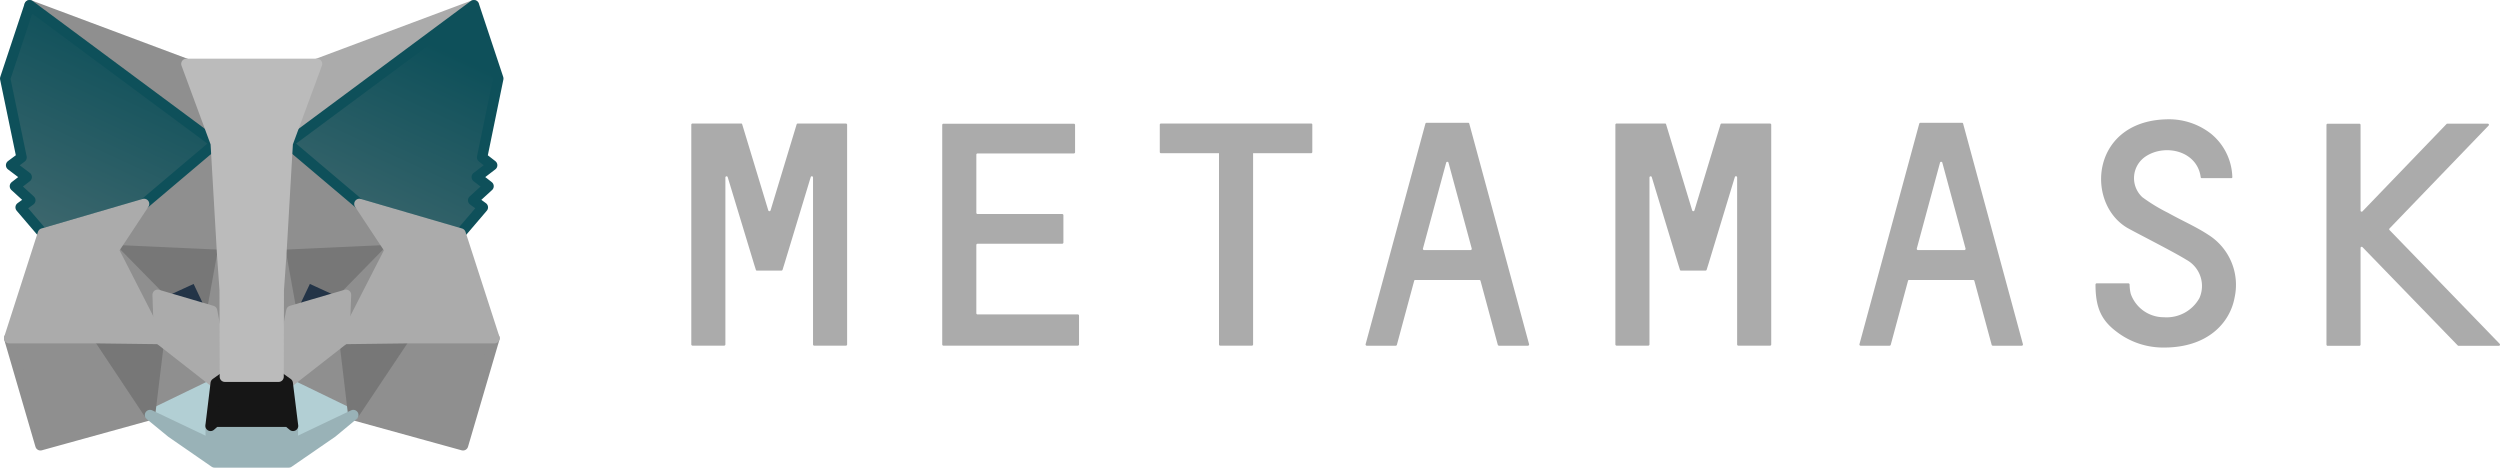 <svg xmlns="http://www.w3.org/2000/svg" xmlns:xlink="http://www.w3.org/1999/xlink" width="241.077" height="45.096" viewBox="0 0 241.077 45.096"><defs><linearGradient id="a" x1="0.285" x2="-0.746" y2="2.416" gradientUnits="objectBoundingBox"><stop offset="0" stop-color="#0e505a"/><stop offset="1" stop-color="#8f8f8f"/></linearGradient></defs><g transform="translate(-119.5 -119.5)"><g transform="translate(186.162 131.006)"><path d="M1228.032,191.071c-1.249-.827-2.627-1.415-3.932-2.15a16.819,16.819,0,0,1-2.48-1.507,2.507,2.507,0,0,1,.312-3.932c1.874-1.249,4.979-.551,5.31,2a.1.1,0,0,0,.11.092h2.829a.1.1,0,0,0,.11-.129,5.585,5.585,0,0,0-2.076-4.171,6.571,6.571,0,0,0-4.005-1.378c-7.478,0-8.158,7.919-4.134,10.418.459.294,4.41,2.278,5.806,3.142a2.872,2.872,0,0,1,1.231,3.693,3.619,3.619,0,0,1-3.417,1.837,3.38,3.38,0,0,1-3.2-2.26,4.019,4.019,0,0,1-.11-.9.119.119,0,0,0-.11-.11h-3.068a.118.118,0,0,0-.11.11c0,2.223.551,3.454,2.058,4.575a7.375,7.375,0,0,0,4.557,1.507c4.189,0,6.357-2.37,6.8-4.832A5.7,5.7,0,0,0,1228.032,191.071Z" transform="translate(-1081.689 -179.9)" fill="#ababab"/><path d="M493.219,182.1h-2.848a.124.124,0,0,0-.11.074l-2.517,8.3a.115.115,0,0,1-.22,0l-2.517-8.3a.1.1,0,0,0-.11-.074H480.21a.119.119,0,0,0-.11.11v21.2a.119.119,0,0,0,.11.11h3.068a.119.119,0,0,0,.11-.11V187.3a.114.114,0,0,1,.22-.037l2.535,8.36.184.588a.1.1,0,0,0,.11.073h2.352a.124.124,0,0,0,.11-.073l.184-.588,2.535-8.36a.113.113,0,0,1,.22.037v16.113a.119.119,0,0,0,.11.11h3.068a.119.119,0,0,0,.11-.11v-21.2a.119.119,0,0,0-.11-.11Z" transform="translate(-480.1 -181.696)" fill="#ababab"/><path d="M975.352,182.1a.124.124,0,0,0-.11.074l-2.517,8.3a.115.115,0,0,1-.22,0l-2.517-8.3a.1.1,0,0,0-.11-.074H965.21a.119.119,0,0,0-.11.11v21.2a.119.119,0,0,0,.11.11h3.068a.119.119,0,0,0,.11-.11V187.3a.114.114,0,0,1,.22-.037l2.536,8.36.184.588a.1.1,0,0,0,.11.073h2.352a.124.124,0,0,0,.11-.073l.184-.588,2.536-8.36a.113.113,0,0,1,.221.037v16.113a.119.119,0,0,0,.11.11h3.068a.119.119,0,0,0,.11-.11v-21.2a.119.119,0,0,0-.11-.11Z" transform="translate(-875.99 -181.696)" fill="#ababab"/><path d="M740.607,182.1h-14.5a.119.119,0,0,0-.11.11v2.646a.119.119,0,0,0,.11.11h5.6v18.447a.118.118,0,0,0,.11.11h3.068a.118.118,0,0,0,.11-.11V184.966h5.6a.119.119,0,0,0,.11-.11V182.21A.106.106,0,0,0,740.607,182.1Z" transform="translate(-680.82 -181.696)" fill="#ababab"/><path d="M846.846,203.2h2.793a.118.118,0,0,0,.11-.147l-5.769-21.276a.1.1,0,0,0-.11-.073h-4.005a.124.124,0,0,0-.11.073l-5.769,21.276a.118.118,0,0,0,.11.147h2.793a.124.124,0,0,0,.11-.074l1.672-6.192a.1.1,0,0,1,.11-.073h6.173a.124.124,0,0,1,.11.073l1.672,6.192A.151.151,0,0,0,846.846,203.2Zm-7.331-9.37,2.242-8.286a.115.115,0,0,1,.22,0l2.242,8.286a.118.118,0,0,1-.11.147h-4.483A.118.118,0,0,1,839.515,193.826Z" transform="translate(-768.961 -181.369)" fill="#ababab"/><path d="M1106.045,203.2h2.793a.118.118,0,0,0,.11-.147l-5.769-21.276a.1.1,0,0,0-.11-.073h-4.005a.124.124,0,0,0-.11.073l-5.769,21.276a.118.118,0,0,0,.11.147h2.793a.124.124,0,0,0,.11-.074l1.672-6.192a.1.1,0,0,1,.11-.073h6.174a.124.124,0,0,1,.11.073l1.672,6.192A.124.124,0,0,0,1106.045,203.2Zm-7.331-9.37,2.241-8.286a.115.115,0,0,1,.22,0l2.241,8.286a.118.118,0,0,1-.11.147h-4.483A.118.118,0,0,1,1098.715,193.826Z" transform="translate(-980.538 -181.369)" fill="#ababab"/><path d="M615.089,200.463v-6.578a.119.119,0,0,1,.11-.11h8.176a.119.119,0,0,0,.11-.11v-2.646a.119.119,0,0,0-.11-.11H615.2a.119.119,0,0,1-.11-.11v-5.622a.119.119,0,0,1,.11-.11h9.3a.119.119,0,0,0,.11-.11V182.31a.119.119,0,0,0-.11-.11H611.91a.118.118,0,0,0-.11.11v21.184a.119.119,0,0,0,.11.11h12.972a.119.119,0,0,0,.11-.11V200.7a.119.119,0,0,0-.11-.11h-9.7A.122.122,0,0,1,615.089,200.463Z" transform="translate(-587.602 -181.777)" fill="#ababab"/><path d="M1355,203.421l-10.62-10.969a.112.112,0,0,1,0-.147l9.554-9.922a.106.106,0,0,0-.073-.184h-3.914a.1.1,0,0,0-.073.037l-8.1,8.415a.106.106,0,0,1-.184-.073V182.31a.118.118,0,0,0-.11-.11h-3.068a.119.119,0,0,0-.11.11v21.2a.119.119,0,0,0,.11.11h3.068a.119.119,0,0,0,.11-.11v-9.334c0-.092.129-.147.184-.074l9.187,9.481a.14.14,0,0,0,.073.037h3.913C1355.02,203.6,1355.075,203.476,1355,203.421Z" transform="translate(-1180.621 -181.777)" fill="#ababab"/></g><g transform="translate(120 120)"><path d="M283.475,120,264.9,133.78l3.454-8.121Z" transform="translate(-238.277 -120)" fill="#ababab" stroke="#ababab" stroke-linecap="round" stroke-linejoin="round" stroke-width="1"/><g transform="translate(0.386)"><path d="M132.8,120l18.41,13.909-3.289-8.25Z" transform="translate(-130.834 -120)" fill="#8f8f8f" stroke="#8f8f8f" stroke-linecap="round" stroke-linejoin="round" stroke-width="1"/><path d="M307.642,293.9l-4.942,7.57,10.583,2.921,3.032-10.326Z" transform="translate(-269.518 -261.949)" fill="#8f8f8f" stroke="#8f8f8f" stroke-linecap="round" stroke-linejoin="round" stroke-width="1"/><path d="M122.1,294.065l3.013,10.326,10.565-2.921-4.924-7.57Z" transform="translate(-122.1 -261.949)" fill="#8f8f8f" stroke="#8f8f8f" stroke-linecap="round" stroke-linejoin="round" stroke-width="1"/><path d="M179.84,195.976l-2.94,4.446,10.473.478-.349-11.3Z" transform="translate(-166.831 -176.812)" fill="#8f8f8f" stroke="#8f8f8f" stroke-linecap="round" stroke-linejoin="round" stroke-width="1"/><path d="M272.433,195.4l-7.294-6.5-.239,11.428,10.473-.478Z" transform="translate(-238.663 -176.241)" fill="#8f8f8f" stroke="#8f8f8f" stroke-linecap="round" stroke-linejoin="round" stroke-width="1"/><path d="M196,302.531l6.339-3.068-5.457-4.263Z" transform="translate(-182.422 -263.01)" fill="#8f8f8f" stroke="#8f8f8f" stroke-linecap="round" stroke-linejoin="round" stroke-width="1"/><path d="M268.3,299.463l6.32,3.068-.864-7.331Z" transform="translate(-241.438 -263.01)" fill="#8f8f8f" stroke="#8f8f8f" stroke-linecap="round" stroke-linejoin="round" stroke-width="1"/></g><g transform="translate(13.964 36.453)"><path d="M274.62,321.468,268.3,318.4l.514,4.116-.055,1.745Z" transform="translate(-255.016 -318.4)" fill="#b2cfd4" stroke="#b2cfd4" stroke-linecap="round" stroke-linejoin="round" stroke-width="1"/><path d="M196,321.468l5.879,2.793-.037-1.745.5-4.116Z" transform="translate(-196 -318.4)" fill="#b2cfd4" stroke="#b2cfd4" stroke-linecap="round" stroke-linejoin="round" stroke-width="1"/></g><path d="M205.255,265.952,200,264.409l3.711-1.709Z" transform="translate(-185.301 -236.481)" fill="#233447" stroke="#233447" stroke-linecap="round" stroke-linejoin="round" stroke-width="1"/><path d="M270.2,265.952l1.543-3.252,3.73,1.709Z" transform="translate(-242.603 -236.481)" fill="#233447" stroke="#233447" stroke-linecap="round" stroke-linejoin="round" stroke-width="1"/><g transform="translate(9.04 23.61)"><path d="M174.124,301.47l.919-7.57-5.843.165Z" transform="translate(-169.2 -285.559)" fill="#777" stroke="#777" stroke-linecap="round" stroke-linejoin="round" stroke-width="1"/><path d="M297.8,293.9l.9,7.57,4.942-7.4Z" transform="translate(-274.172 -285.559)" fill="#777" stroke="#777" stroke-linecap="round" stroke-linejoin="round" stroke-width="1"/><path d="M275.373,248.5l-10.473.478.974,5.383,1.543-3.252,3.73,1.709Z" transform="translate(-247.317 -248.5)" fill="#777" stroke="#777" stroke-linecap="round" stroke-linejoin="round" stroke-width="1"/><path d="M181.144,252.818l3.711-1.709,1.543,3.252.974-5.383L176.9,248.5Z" transform="translate(-175.485 -248.5)" fill="#777" stroke="#777" stroke-linecap="round" stroke-linejoin="round" stroke-width="1"/></g><g transform="translate(10.454 23.61)"><path d="M176.9,248.5l4.391,8.58-.147-4.263Z" transform="translate(-176.9 -248.5)" fill="#8f8f8f" stroke="#8f8f8f" stroke-linecap="round" stroke-linejoin="round" stroke-width="1"/><path d="M298.165,252.818,298,257.08l4.391-8.58Z" transform="translate(-275.75 -248.5)" fill="#8f8f8f" stroke="#8f8f8f" stroke-linecap="round" stroke-linejoin="round" stroke-width="1"/><path d="M229.574,251.1l-.974,5.383,1.231,6.357.276-8.378Z" transform="translate(-219.101 -250.622)" fill="#8f8f8f" stroke="#8f8f8f" stroke-linecap="round" stroke-linejoin="round" stroke-width="1"/><path d="M262.614,251.1l-.514,3.344.257,8.4,1.231-6.357Z" transform="translate(-246.446 -250.622)" fill="#8f8f8f" stroke="#8f8f8f" stroke-linecap="round" stroke-linejoin="round" stroke-width="1"/></g><path d="M264.731,273.543,263.5,279.9l.882.625,5.457-4.263L270,272Z" transform="translate(-237.134 -244.073)" fill="#ababab" stroke="#ababab" stroke-linecap="round" stroke-linejoin="round" stroke-width="1"/><path d="M200,272l.147,4.263,5.457,4.263.882-.625-1.231-6.357Z" transform="translate(-185.301 -244.073)" fill="#ababab" stroke="#ababab" stroke-linecap="round" stroke-linejoin="round" stroke-width="1"/><path d="M209.743,337.893l.055-1.745-.478-.4H202.3l-.459.4.037,1.745L196,335.1l2.058,1.69,4.171,2.885h7.147l4.189-2.885,2.039-1.69Z" transform="translate(-182.036 -295.579)" fill="#99b2b7" stroke="#99b2b7" stroke-linecap="round" stroke-linejoin="round" stroke-width="1"/><path d="M235.241,315.625l-.882-.625h-5.181l-.882.625-.5,4.116.459-.4h7.019l.478.4Z" transform="translate(-207.994 -279.172)" fill="#161616" stroke="#161616" stroke-linecap="round" stroke-linejoin="round" stroke-width="1"/><g transform="translate(0)"><path d="M287.041,134.68l1.562-7.607L286.251,120,268.3,133.321l6.908,5.843,9.756,2.848,2.15-2.517-.937-.68,1.488-1.36-1.139-.882,1.488-1.139Z" transform="translate(-241.052 -120)" stroke="#0e505a" stroke-linecap="round" stroke-linejoin="round" stroke-width="1" fill="url(#a)"/><path d="M120,127.074l1.58,7.607-1.011.753,1.507,1.139-1.139.882,1.488,1.36-.937.68,2.15,2.517,9.756-2.848,6.908-5.843L122.352,120Z" transform="translate(-120 -120)" stroke="#0e505a" stroke-linecap="round" stroke-linejoin="round" stroke-width="1" fill="url(#a)"/></g><path d="M309.208,227.148l-9.756-2.848,2.94,4.446L298,237.327l5.806-.074h8.672Z" transform="translate(-265.296 -205.137)" fill="#ababab" stroke="#ababab" stroke-linecap="round" stroke-linejoin="round" stroke-width="1"/><path d="M135.108,224.3l-9.756,2.848L122.1,237.253h8.654l5.806.074-4.391-8.58Z" transform="translate(-121.714 -205.137)" fill="#ababab" stroke="#ababab" stroke-linecap="round" stroke-linejoin="round" stroke-width="1"/><path d="M224.25,169.228l.625-10.767L227.7,150.8H215.1l2.829,7.662.625,10.767.239,3.381.018,8.36h5.181l.018-8.36Z" transform="translate(-197.627 -145.141)" fill="#bbb" stroke="#bbb" stroke-linecap="round" stroke-linejoin="round" stroke-width="1"/></g></g></svg>